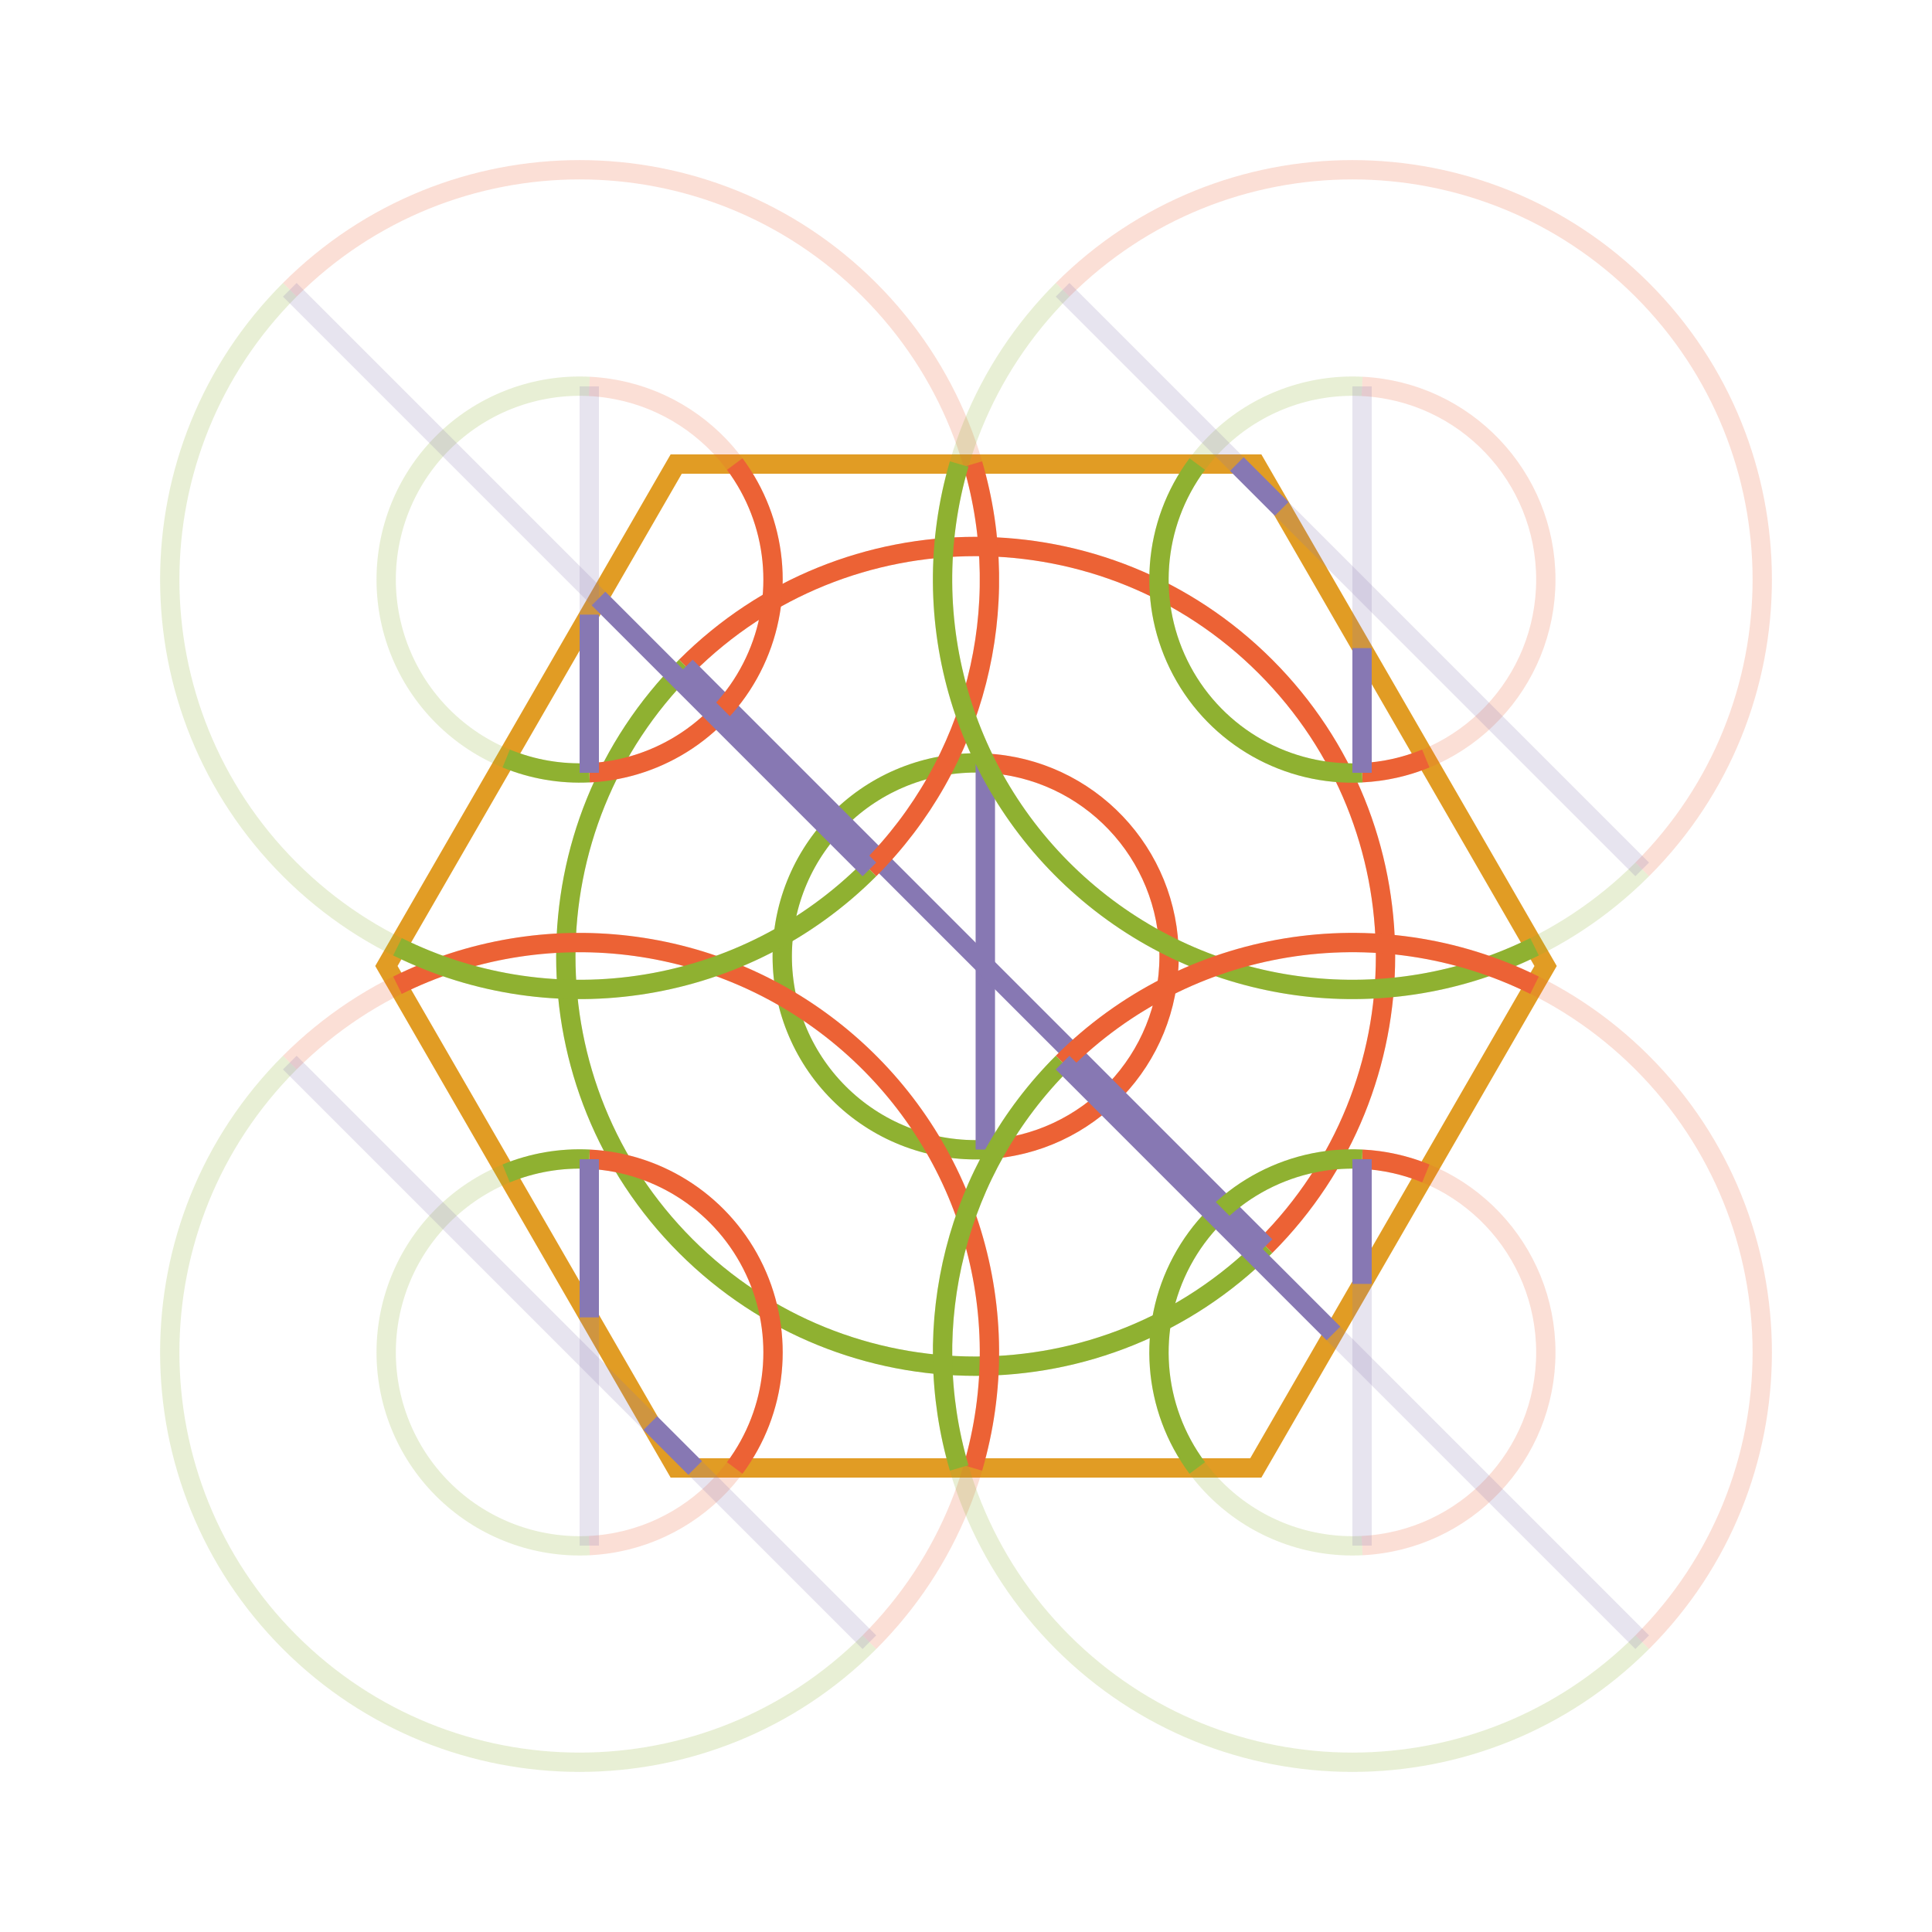 <?xml version="1.0" encoding="UTF-8"?>
<svg xmlns="http://www.w3.org/2000/svg" xmlns:xlink="http://www.w3.org/1999/xlink" width="200pt" height="200pt" viewBox="0 0 200 200" version="1.1">
<g id="surface1">
<path style="fill:none;stroke-width:2;stroke-linecap:butt;stroke-linejoin:miter;stroke:rgb(88.072%,61.104%,14.205%);stroke-opacity:1;stroke-miterlimit:10;" d="M 60 0 L 30 51.961 L -30 51.961 L -60 0 L -30 -51.961 L 30 -51.961 Z M 60 0 " transform="matrix(1,0,0,-1,100,100)"/>
<path style="fill:none;stroke-width:2;stroke-linecap:butt;stroke-linejoin:miter;stroke:rgb(92.253%,38.563%,20.918%);stroke-opacity:0.2;stroke-miterlimit:10;" d="M 2 21 C 12.656 20.469 21.023 11.672 21.023 1 C 21.023 -9.672 12.656 -18.469 2 -19 " transform="matrix(1,0,0,-1,100,100)"/>
<path style="fill:none;stroke-width:2;stroke-linecap:butt;stroke-linejoin:miter;stroke:rgb(92.253%,38.563%,20.918%);stroke-opacity:1;stroke-miterlimit:10;" d="M 2 21 C 12.656 20.469 21.023 11.672 21.023 1 C 21.023 -9.672 12.656 -18.469 2 -19 " transform="matrix(1,0,0,-1,100,100)"/>
<path style="fill:none;stroke-width:2;stroke-linecap:butt;stroke-linejoin:miter;stroke:rgb(56.018%,69.157%,19.488%);stroke-opacity:0.2;stroke-miterlimit:10;" d="M 2 21 C -3.477 21.273 -8.828 19.289 -12.801 15.508 C -16.777 11.73 -19.023 6.484 -19.023 1 C -19.023 -4.484 -16.777 -9.73 -12.801 -13.508 C -8.828 -17.289 -3.477 -19.273 2 -19 " transform="matrix(1,0,0,-1,100,100)"/>
<path style="fill:none;stroke-width:2;stroke-linecap:butt;stroke-linejoin:miter;stroke:rgb(56.018%,69.157%,19.488%);stroke-opacity:1;stroke-miterlimit:10;" d="M 2 21 C -3.477 21.273 -8.828 19.289 -12.801 15.508 C -16.777 11.73 -19.023 6.484 -19.023 1 C -19.023 -4.484 -16.777 -9.73 -12.801 -13.508 C -8.828 -17.289 -3.477 -19.273 2 -19 " transform="matrix(1,0,0,-1,100,100)"/>
<path style="fill:none;stroke-width:2;stroke-linecap:butt;stroke-linejoin:miter;stroke:rgb(52.849%,47.062%,70.135%);stroke-opacity:0.2;stroke-miterlimit:10;" d="M 2 21 L 2 -19 " transform="matrix(1,0,0,-1,100,100)"/>
<path style="fill:none;stroke-width:2;stroke-linecap:butt;stroke-linejoin:miter;stroke:rgb(52.849%,47.062%,70.135%);stroke-opacity:1;stroke-miterlimit:10;" d="M 2 21 L 2 -19 " transform="matrix(1,0,0,-1,100,100)"/>
<path style="fill:none;stroke-width:2;stroke-linecap:butt;stroke-linejoin:miter;stroke:rgb(92.253%,38.563%,20.918%);stroke-opacity:0.2;stroke-miterlimit:10;" d="M -29 31 C -12.43 47.57 14.43 47.57 31 31 C 47.57 14.43 47.57 -12.43 31 -29 " transform="matrix(1,0,0,-1,100,100)"/>
<path style="fill:none;stroke-width:2;stroke-linecap:butt;stroke-linejoin:miter;stroke:rgb(92.253%,38.563%,20.918%);stroke-opacity:1;stroke-miterlimit:10;" d="M -29 31 C -12.43 47.57 14.43 47.57 31 31 C 47.57 14.43 47.57 -12.43 31 -29 " transform="matrix(1,0,0,-1,100,100)"/>
<path style="fill:none;stroke-width:2;stroke-linecap:butt;stroke-linejoin:miter;stroke:rgb(56.018%,69.157%,19.488%);stroke-opacity:0.2;stroke-miterlimit:10;" d="M -29 31 C -45.57 14.43 -45.57 -12.43 -29 -29 C -12.43 -45.57 14.43 -45.57 31 -29 " transform="matrix(1,0,0,-1,100,100)"/>
<path style="fill:none;stroke-width:2;stroke-linecap:butt;stroke-linejoin:miter;stroke:rgb(56.018%,69.157%,19.488%);stroke-opacity:1;stroke-miterlimit:10;" d="M -29 31 C -45.57 14.43 -45.57 -12.43 -29 -29 C -12.43 -45.57 14.43 -45.57 31 -29 " transform="matrix(1,0,0,-1,100,100)"/>
<path style="fill:none;stroke-width:2;stroke-linecap:butt;stroke-linejoin:miter;stroke:rgb(52.849%,47.062%,70.135%);stroke-opacity:0.2;stroke-miterlimit:10;" d="M -29 31 L 31 -29 " transform="matrix(1,0,0,-1,100,100)"/>
<path style="fill:none;stroke-width:2;stroke-linecap:butt;stroke-linejoin:miter;stroke:rgb(52.849%,47.062%,70.135%);stroke-opacity:1;stroke-miterlimit:10;" d="M -29 31 L 31 -29 " transform="matrix(1,0,0,-1,100,100)"/>
<path style="fill:none;stroke-width:2;stroke-linecap:butt;stroke-linejoin:miter;stroke:rgb(92.253%,38.563%,20.918%);stroke-opacity:0.2;stroke-miterlimit:10;" d="M -39 -20 C -28.344 -20.531 -19.977 -29.328 -19.977 -40 C -19.977 -50.672 -28.344 -59.469 -39 -60 " transform="matrix(1,0,0,-1,100,100)"/>
<path style="fill:none;stroke-width:2;stroke-linecap:butt;stroke-linejoin:miter;stroke:rgb(92.253%,38.563%,20.918%);stroke-opacity:1;stroke-miterlimit:10;" d="M -39 -20 C -31.617 -20.371 -25.035 -24.777 -21.887 -31.465 C -18.734 -38.152 -19.523 -46.031 -23.941 -51.961 " transform="matrix(1,0,0,-1,100,100)"/>
<path style="fill:none;stroke-width:2;stroke-linecap:butt;stroke-linejoin:miter;stroke:rgb(56.018%,69.157%,19.488%);stroke-opacity:0.2;stroke-miterlimit:10;" d="M -39 -20 C -44.477 -19.727 -49.828 -21.711 -53.801 -25.492 C -57.777 -29.27 -60.023 -34.516 -60.023 -40 C -60.023 -45.484 -57.777 -50.73 -53.801 -54.508 C -49.828 -58.289 -44.477 -60.273 -39 -60 " transform="matrix(1,0,0,-1,100,100)"/>
<path style="fill:none;stroke-width:2;stroke-linecap:butt;stroke-linejoin:miter;stroke:rgb(56.018%,69.157%,19.488%);stroke-opacity:1;stroke-miterlimit:10;" d="M -39 -20 C -41.941 -19.852 -44.879 -20.355 -47.602 -21.473 " transform="matrix(1,0,0,-1,100,100)"/>
<path style="fill:none;stroke-width:2;stroke-linecap:butt;stroke-linejoin:miter;stroke:rgb(52.849%,47.062%,70.135%);stroke-opacity:0.2;stroke-miterlimit:10;" d="M -39 -20 L -39 -60 " transform="matrix(1,0,0,-1,100,100)"/>
<path style="fill:none;stroke-width:2;stroke-linecap:butt;stroke-linejoin:miter;stroke:rgb(52.849%,47.062%,70.135%);stroke-opacity:1;stroke-miterlimit:10;" d="M -39 -20 L -39 -36.375 " transform="matrix(1,0,0,-1,100,100)"/>
<path style="fill:none;stroke-width:2;stroke-linecap:butt;stroke-linejoin:miter;stroke:rgb(92.253%,38.563%,20.918%);stroke-opacity:0.2;stroke-miterlimit:10;" d="M -70 -10 C -53.43 6.57 -26.57 6.57 -10 -10 C 6.57 -26.57 6.57 -53.43 -10 -70 " transform="matrix(1,0,0,-1,100,100)"/>
<path style="fill:none;stroke-width:2;stroke-linecap:butt;stroke-linejoin:miter;stroke:rgb(92.253%,38.563%,20.918%);stroke-opacity:1;stroke-miterlimit:10;" d="M -58.852 -1.992 C -43.746 5.5 -25.645 3.336 -12.73 -7.5 C 0.184 -18.336 5.457 -35.789 0.707 -51.961 " transform="matrix(1,0,0,-1,100,100)"/>
<path style="fill:none;stroke-width:2;stroke-linecap:butt;stroke-linejoin:miter;stroke:rgb(56.018%,69.157%,19.488%);stroke-opacity:0.2;stroke-miterlimit:10;" d="M -70 -10 C -86.57 -26.57 -86.57 -53.43 -70 -70 C -53.43 -86.57 -26.57 -86.57 -10 -70 " transform="matrix(1,0,0,-1,100,100)"/>
<path style="fill:none;stroke-width:2;stroke-linecap:butt;stroke-linejoin:miter;stroke:rgb(52.849%,47.062%,70.135%);stroke-opacity:0.2;stroke-miterlimit:10;" d="M -70 -10 L -10 -70 " transform="matrix(1,0,0,-1,100,100)"/>
<path style="fill:none;stroke-width:2;stroke-linecap:butt;stroke-linejoin:miter;stroke:rgb(52.849%,47.062%,70.135%);stroke-opacity:1;stroke-miterlimit:10;" d="M -32.68 -47.32 L -28.039 -51.961 " transform="matrix(1,0,0,-1,100,100)"/>
<path style="fill:none;stroke-width:2;stroke-linecap:butt;stroke-linejoin:miter;stroke:rgb(92.253%,38.563%,20.918%);stroke-opacity:0.2;stroke-miterlimit:10;" d="M -39 60 C -28.344 59.469 -19.977 50.672 -19.977 40 C -19.977 29.328 -28.344 20.531 -39 20 " transform="matrix(1,0,0,-1,100,100)"/>
<path style="fill:none;stroke-width:2;stroke-linecap:butt;stroke-linejoin:miter;stroke:rgb(92.253%,38.563%,20.918%);stroke-opacity:1;stroke-miterlimit:10;" d="M -23.941 51.961 C -19.523 46.031 -18.734 38.152 -21.887 31.465 C -25.035 24.777 -31.617 20.367 -39 20 " transform="matrix(1,0,0,-1,100,100)"/>
<path style="fill:none;stroke-width:2;stroke-linecap:butt;stroke-linejoin:miter;stroke:rgb(56.018%,69.157%,19.488%);stroke-opacity:0.2;stroke-miterlimit:10;" d="M -39 60 C -44.477 60.273 -49.828 58.289 -53.801 54.508 C -57.777 50.73 -60.023 45.484 -60.023 40 C -60.023 34.516 -57.777 29.27 -53.801 25.492 C -49.828 21.711 -44.477 19.727 -39 20 " transform="matrix(1,0,0,-1,100,100)"/>
<path style="fill:none;stroke-width:2;stroke-linecap:butt;stroke-linejoin:miter;stroke:rgb(56.018%,69.157%,19.488%);stroke-opacity:1;stroke-miterlimit:10;" d="M -47.598 21.48 C -44.875 20.363 -41.941 19.859 -39 20.008 " transform="matrix(1,0,0,-1,100,100)"/>
<path style="fill:none;stroke-width:2;stroke-linecap:butt;stroke-linejoin:miter;stroke:rgb(52.849%,47.062%,70.135%);stroke-opacity:0.2;stroke-miterlimit:10;" d="M -39 60 L -39 20 " transform="matrix(1,0,0,-1,100,100)"/>
<path style="fill:none;stroke-width:2;stroke-linecap:butt;stroke-linejoin:miter;stroke:rgb(52.849%,47.062%,70.135%);stroke-opacity:1;stroke-miterlimit:10;" d="M -39 36.375 L -39 20 " transform="matrix(1,0,0,-1,100,100)"/>
<path style="fill:none;stroke-width:2;stroke-linecap:butt;stroke-linejoin:miter;stroke:rgb(92.253%,38.563%,20.918%);stroke-opacity:0.2;stroke-miterlimit:10;" d="M -70 70 C -53.43 86.57 -26.57 86.57 -10 70 C 6.57 53.43 6.57 26.57 -10 10 " transform="matrix(1,0,0,-1,100,100)"/>
<path style="fill:none;stroke-width:2;stroke-linecap:butt;stroke-linejoin:miter;stroke:rgb(92.253%,38.563%,20.918%);stroke-opacity:1;stroke-miterlimit:10;" d="M 0.707 51.961 C 5.082 37.07 0.977 20.977 -10 10 " transform="matrix(1,0,0,-1,100,100)"/>
<path style="fill:none;stroke-width:2;stroke-linecap:butt;stroke-linejoin:miter;stroke:rgb(56.018%,69.157%,19.488%);stroke-opacity:0.2;stroke-miterlimit:10;" d="M -70 70 C -86.57 53.43 -86.57 26.57 -70 10 C -53.43 -6.57 -26.57 -6.57 -10 10 " transform="matrix(1,0,0,-1,100,100)"/>
<path style="fill:none;stroke-width:2;stroke-linecap:butt;stroke-linejoin:miter;stroke:rgb(56.018%,69.157%,19.488%);stroke-opacity:1;stroke-miterlimit:10;" d="M -58.852 1.992 C -42.535 -6.102 -22.879 -2.879 -10 10 " transform="matrix(1,0,0,-1,100,100)"/>
<path style="fill:none;stroke-width:2;stroke-linecap:butt;stroke-linejoin:miter;stroke:rgb(52.849%,47.062%,70.135%);stroke-opacity:0.2;stroke-miterlimit:10;" d="M -70 70 L -10 10 " transform="matrix(1,0,0,-1,100,100)"/>
<path style="fill:none;stroke-width:2;stroke-linecap:butt;stroke-linejoin:miter;stroke:rgb(52.849%,47.062%,70.135%);stroke-opacity:1;stroke-miterlimit:10;" d="M -38.039 38.039 L -10 10 " transform="matrix(1,0,0,-1,100,100)"/>
<path style="fill:none;stroke-width:2;stroke-linecap:butt;stroke-linejoin:miter;stroke:rgb(92.253%,38.563%,20.918%);stroke-opacity:0.2;stroke-miterlimit:10;" d="M 41 60 C 51.656 59.469 60.023 50.672 60.023 40 C 60.023 29.328 51.656 20.531 41 20 " transform="matrix(1,0,0,-1,100,100)"/>
<path style="fill:none;stroke-width:2;stroke-linecap:butt;stroke-linejoin:miter;stroke:rgb(92.253%,38.563%,20.918%);stroke-opacity:1;stroke-miterlimit:10;" d="M 47.598 21.48 C 45.5 20.617 43.266 20.121 41 20.008 " transform="matrix(1,0,0,-1,100,100)"/>
<path style="fill:none;stroke-width:2;stroke-linecap:butt;stroke-linejoin:miter;stroke:rgb(56.018%,69.157%,19.488%);stroke-opacity:0.2;stroke-miterlimit:10;" d="M 41 60 C 35.523 60.273 30.172 58.289 26.199 54.508 C 22.223 50.73 19.977 45.484 19.977 40 C 19.977 34.516 22.223 29.27 26.199 25.492 C 30.172 21.711 35.523 19.727 41 20 " transform="matrix(1,0,0,-1,100,100)"/>
<path style="fill:none;stroke-width:2;stroke-linecap:butt;stroke-linejoin:miter;stroke:rgb(56.018%,69.157%,19.488%);stroke-opacity:1;stroke-miterlimit:10;" d="M 23.941 51.961 C 19.309 45.742 18.684 37.41 22.336 30.57 C 25.984 23.73 33.258 19.613 41 20 " transform="matrix(1,0,0,-1,100,100)"/>
<path style="fill:none;stroke-width:2;stroke-linecap:butt;stroke-linejoin:miter;stroke:rgb(52.849%,47.062%,70.135%);stroke-opacity:0.2;stroke-miterlimit:10;" d="M 41 60 L 41 20 " transform="matrix(1,0,0,-1,100,100)"/>
<path style="fill:none;stroke-width:2;stroke-linecap:butt;stroke-linejoin:miter;stroke:rgb(52.849%,47.062%,70.135%);stroke-opacity:1;stroke-miterlimit:10;" d="M 41 32.91 L 41 20 " transform="matrix(1,0,0,-1,100,100)"/>
<path style="fill:none;stroke-width:2;stroke-linecap:butt;stroke-linejoin:miter;stroke:rgb(92.253%,38.563%,20.918%);stroke-opacity:0.2;stroke-miterlimit:10;" d="M 10 70 C 26.57 86.57 53.43 86.57 70 70 C 86.57 53.43 86.57 26.57 70 10 " transform="matrix(1,0,0,-1,100,100)"/>
<path style="fill:none;stroke-width:2;stroke-linecap:butt;stroke-linejoin:miter;stroke:rgb(56.018%,69.157%,19.488%);stroke-opacity:0.2;stroke-miterlimit:10;" d="M 10 70 C -6.57 53.43 -6.57 26.57 10 10 C 26.57 -6.57 53.43 -6.57 70 10 " transform="matrix(1,0,0,-1,100,100)"/>
<path style="fill:none;stroke-width:2;stroke-linecap:butt;stroke-linejoin:miter;stroke:rgb(56.018%,69.157%,19.488%);stroke-opacity:1;stroke-miterlimit:10;" d="M -0.707 51.961 C -5.457 35.789 -0.184 18.336 12.73 7.5 C 25.645 -3.336 43.746 -5.5 58.852 1.992 " transform="matrix(1,0,0,-1,100,100)"/>
<path style="fill:none;stroke-width:2;stroke-linecap:butt;stroke-linejoin:miter;stroke:rgb(52.849%,47.062%,70.135%);stroke-opacity:0.2;stroke-miterlimit:10;" d="M 10 70 L 70 10 " transform="matrix(1,0,0,-1,100,100)"/>
<path style="fill:none;stroke-width:2;stroke-linecap:butt;stroke-linejoin:miter;stroke:rgb(52.849%,47.062%,70.135%);stroke-opacity:1;stroke-miterlimit:10;" d="M 28.039 51.961 L 32.68 47.32 " transform="matrix(1,0,0,-1,100,100)"/>
<path style="fill:none;stroke-width:2;stroke-linecap:butt;stroke-linejoin:miter;stroke:rgb(92.253%,38.563%,20.918%);stroke-opacity:0.2;stroke-miterlimit:10;" d="M 41 -20 C 51.656 -20.531 60.023 -29.328 60.023 -40 C 60.023 -50.672 51.656 -59.469 41 -60 " transform="matrix(1,0,0,-1,100,100)"/>
<path style="fill:none;stroke-width:2;stroke-linecap:butt;stroke-linejoin:miter;stroke:rgb(92.253%,38.563%,20.918%);stroke-opacity:1;stroke-miterlimit:10;" d="M 41 -20 C 43.27 -20.113 45.5 -20.613 47.602 -21.473 " transform="matrix(1,0,0,-1,100,100)"/>
<path style="fill:none;stroke-width:2;stroke-linecap:butt;stroke-linejoin:miter;stroke:rgb(56.018%,69.157%,19.488%);stroke-opacity:0.2;stroke-miterlimit:10;" d="M 41 -20 C 35.523 -19.727 30.172 -21.711 26.199 -25.492 C 22.223 -29.27 19.977 -34.516 19.977 -40 C 19.977 -45.484 22.223 -50.73 26.199 -54.508 C 30.172 -58.289 35.523 -60.273 41 -60 " transform="matrix(1,0,0,-1,100,100)"/>
<path style="fill:none;stroke-width:2;stroke-linecap:butt;stroke-linejoin:miter;stroke:rgb(56.018%,69.157%,19.488%);stroke-opacity:1;stroke-miterlimit:10;" d="M 41 -20 C 33.258 -19.613 25.984 -23.73 22.336 -30.57 C 18.684 -37.41 19.309 -45.742 23.941 -51.961 " transform="matrix(1,0,0,-1,100,100)"/>
<path style="fill:none;stroke-width:2;stroke-linecap:butt;stroke-linejoin:miter;stroke:rgb(52.849%,47.062%,70.135%);stroke-opacity:0.2;stroke-miterlimit:10;" d="M 41 -20 L 41 -60 " transform="matrix(1,0,0,-1,100,100)"/>
<path style="fill:none;stroke-width:2;stroke-linecap:butt;stroke-linejoin:miter;stroke:rgb(52.849%,47.062%,70.135%);stroke-opacity:1;stroke-miterlimit:10;" d="M 41 -20 L 41 -32.91 " transform="matrix(1,0,0,-1,100,100)"/>
<path style="fill:none;stroke-width:2;stroke-linecap:butt;stroke-linejoin:miter;stroke:rgb(92.253%,38.563%,20.918%);stroke-opacity:0.2;stroke-miterlimit:10;" d="M 10 -10 C 26.57 6.57 53.43 6.57 70 -10 C 86.57 -26.57 86.57 -53.43 70 -70 " transform="matrix(1,0,0,-1,100,100)"/>
<path style="fill:none;stroke-width:2;stroke-linecap:butt;stroke-linejoin:miter;stroke:rgb(92.253%,38.563%,20.918%);stroke-opacity:1;stroke-miterlimit:10;" d="M 10 -10 C 22.879 2.879 42.535 6.102 58.852 -1.992 " transform="matrix(1,0,0,-1,100,100)"/>
<path style="fill:none;stroke-width:2;stroke-linecap:butt;stroke-linejoin:miter;stroke:rgb(56.018%,69.157%,19.488%);stroke-opacity:0.2;stroke-miterlimit:10;" d="M 10 -10 C -6.57 -26.57 -6.57 -53.43 10 -70 C 26.57 -86.57 53.43 -86.57 70 -70 " transform="matrix(1,0,0,-1,100,100)"/>
<path style="fill:none;stroke-width:2;stroke-linecap:butt;stroke-linejoin:miter;stroke:rgb(56.018%,69.157%,19.488%);stroke-opacity:1;stroke-miterlimit:10;" d="M 10 -10 C -0.977 -20.977 -5.082 -37.07 -0.707 -51.961 " transform="matrix(1,0,0,-1,100,100)"/>
<path style="fill:none;stroke-width:2;stroke-linecap:butt;stroke-linejoin:miter;stroke:rgb(52.849%,47.062%,70.135%);stroke-opacity:0.2;stroke-miterlimit:10;" d="M 10 -10 L 70 -70 " transform="matrix(1,0,0,-1,100,100)"/>
<path style="fill:none;stroke-width:2;stroke-linecap:butt;stroke-linejoin:miter;stroke:rgb(52.849%,47.062%,70.135%);stroke-opacity:1;stroke-miterlimit:10;" d="M 10 -10 L 38.039 -38.039 " transform="matrix(1,0,0,-1,100,100)"/>
</g>
</svg>
